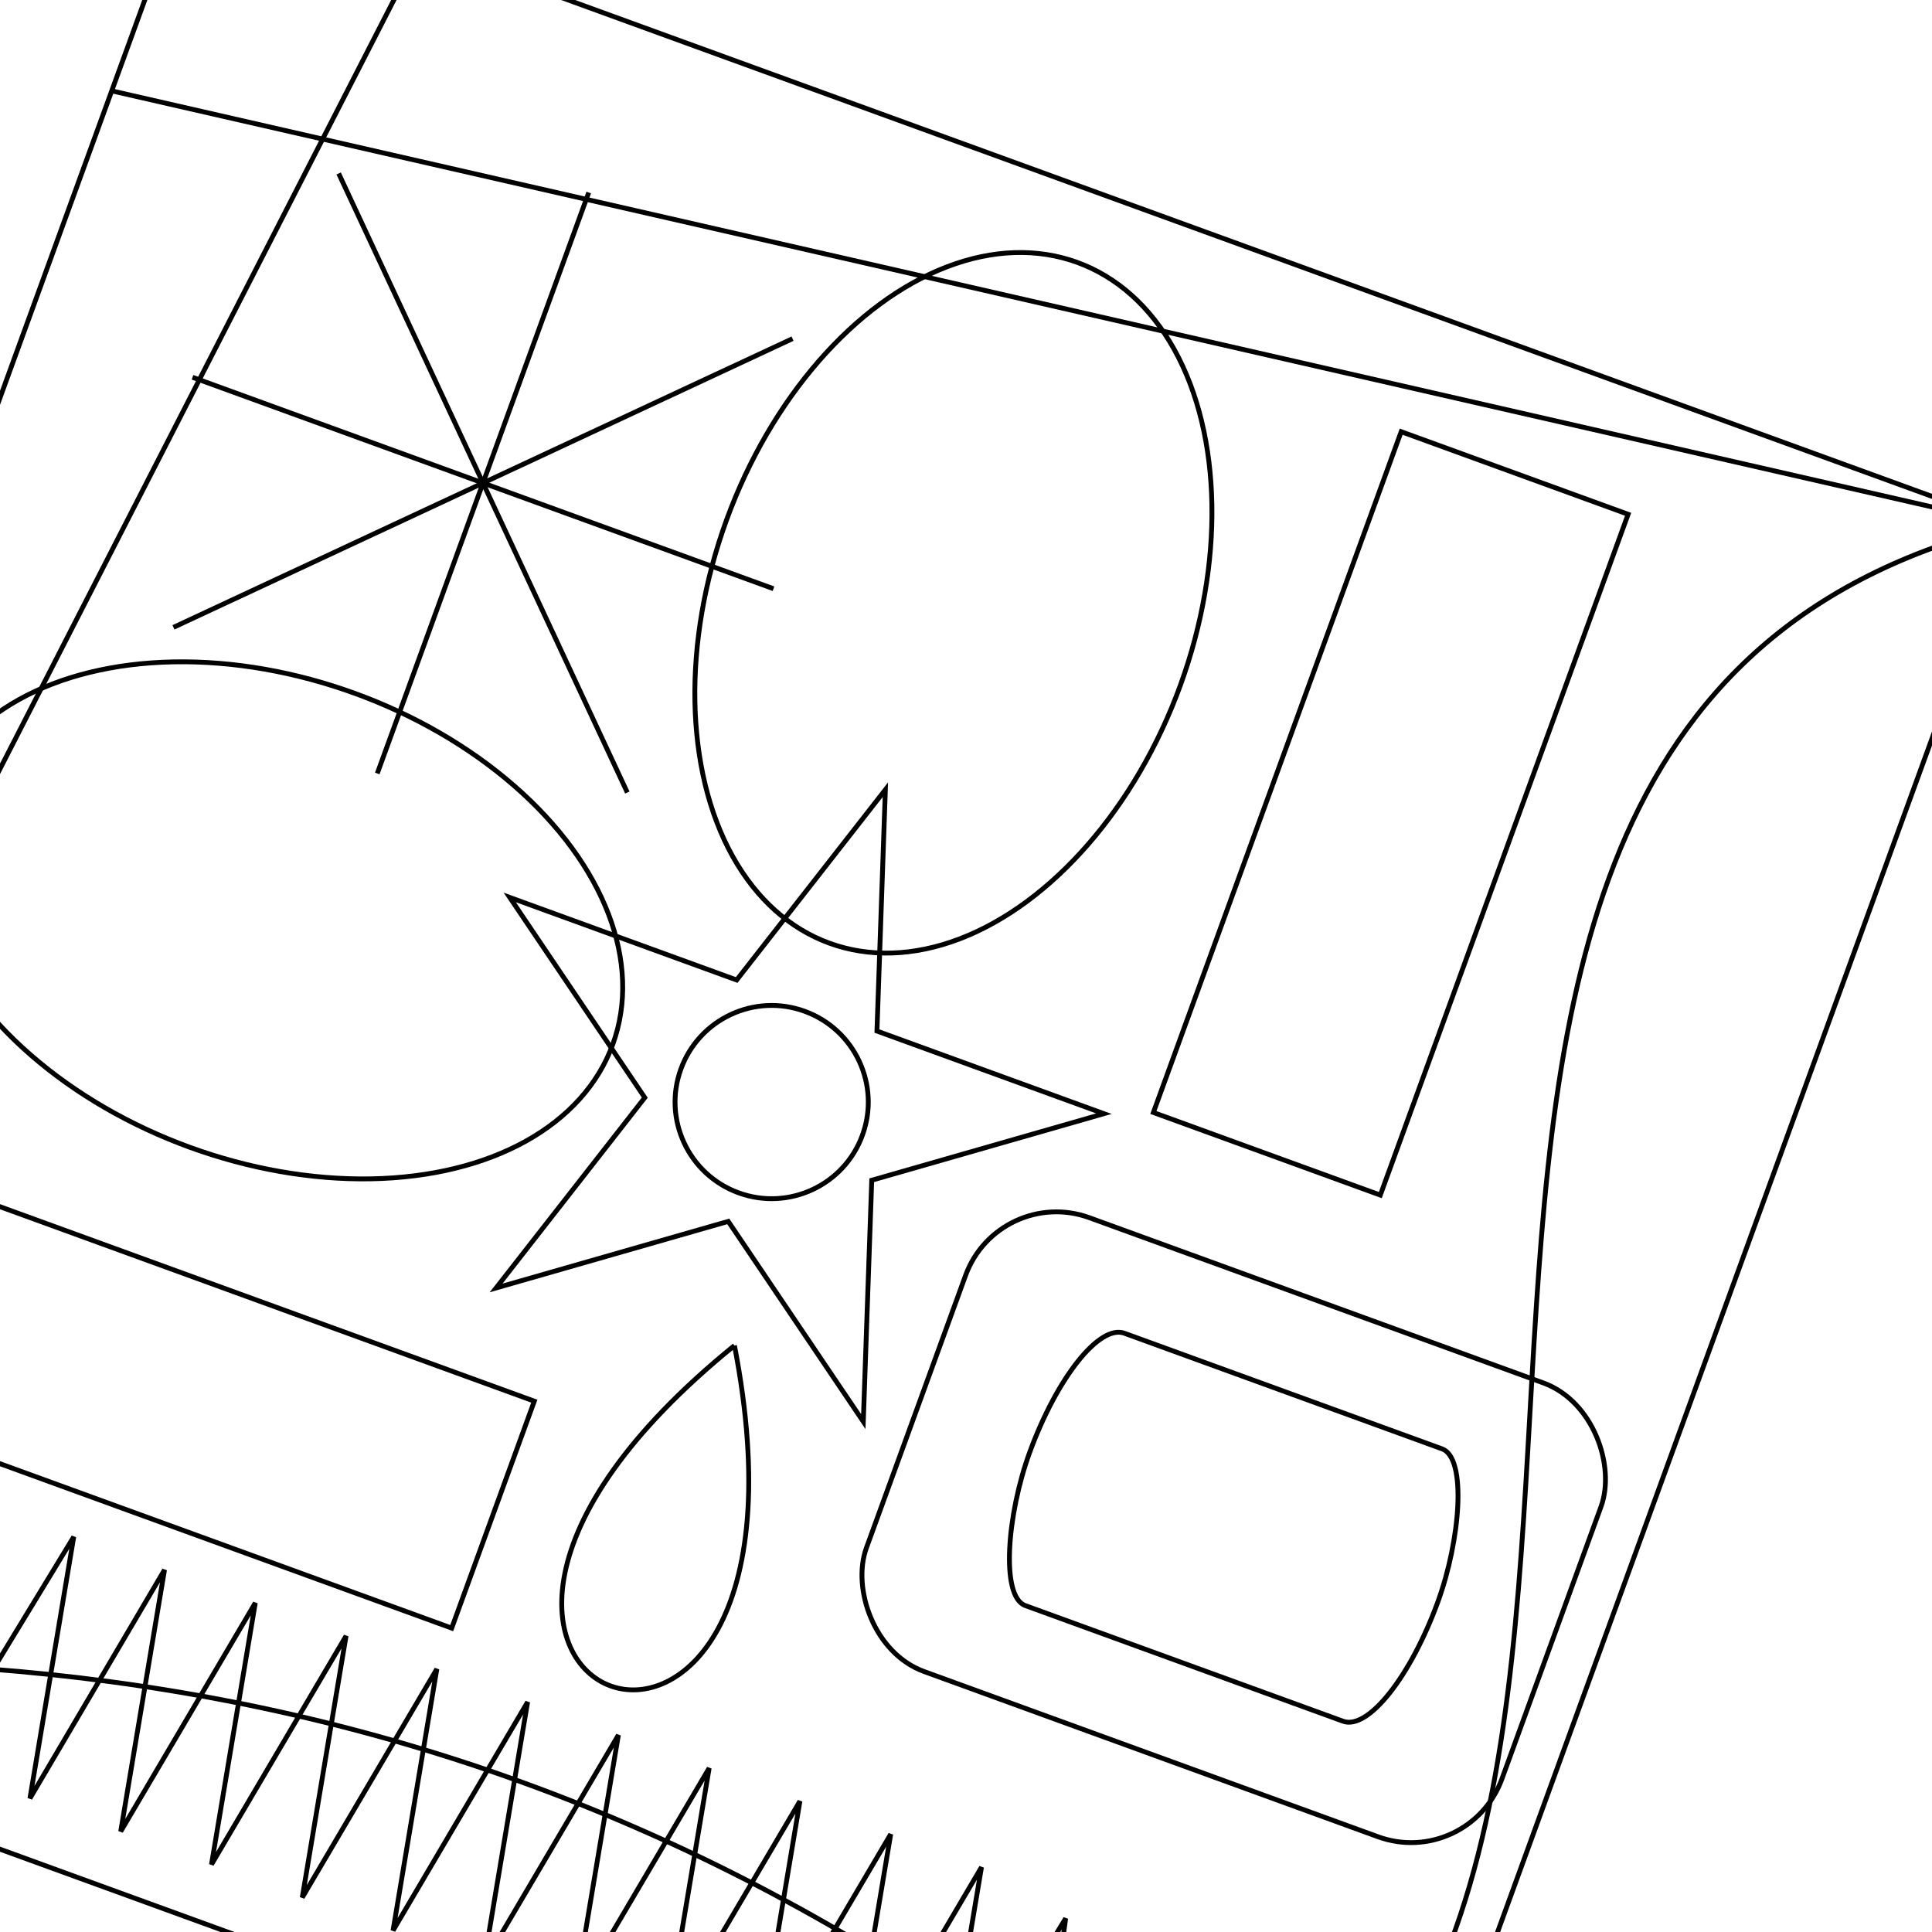 <svg width="400" height="400" xmlns="http://www.w3.org/2000/svg" >

	<line x1="50" y1="0" x2="0" y2="400" stroke="black" transform="rotate(20 100 100)" />
	<line x1="0" y1="50" x2="400" y2="0" stroke="black" transform="rotate(20 100 100)" />
	<line x1="50" y1="50" x2="100" y2="100" stroke="black" transform="rotate(20 100 100)" />
	<line x1="150" y1="50" x2="100" y2="100" stroke="black" transform="rotate(20 100 100)" />
	<line x1="150" y1="150" x2="100" y2="100" stroke="black" transform="rotate(20 100 100)" />
	<line x1="50" y1="150" x2="100" y2="100" stroke="black" transform="rotate(20 100 100)" />
	<line x1="36" y1="100" x2="100" y2="100" stroke="black" transform="rotate(20 100 100)" />
	<line x1="100" y1="36" x2="100" y2="100" stroke="black" transform="rotate(20 100 100)" />
	<line x1="164" y1="100" x2="100" y2="100" stroke="black" transform="rotate(20 100 100)" />
	<line x1="100" y1="164" x2="100" y2="100" stroke="black" transform="rotate(20 100 100)" />

	<ellipse cx="90" cy="200" rx="75" ry="50" stroke="black" fill="none" transform="rotate(20 100 100)" />
	<ellipse cx="200" cy="90" rx="50" ry="75" stroke="black" fill="none" transform="rotate(20 100 100)" />

	<rect x="275" y="25" height="150" width="50" stroke="black" fill="none" transform="rotate(20 100 100)" />
	<rect x="25" y="275" height="50" width="150" stroke="black" fill="none" transform="rotate(20 100 100)" />
	<rect x="250" y="200" height="100" width="140" rx="20" ry="20" stroke="black" fill="none" transform="rotate(20 100 100)" />
	<rect x="275" y="220" height="60" width="90" rx="10" ry="35" stroke="black" fill="none" transform="rotate(20 100 100)" />
	
	<path d="M 0 400 Q 200 300 400 400" stroke="black" fill="none" transform="rotate(20 100 100)" />
	<path d="M 400 0 C 250 100 480 300 350 400" stroke="black" fill="none" transform="rotate(20 100 100)" />
	<path d="M 210 250 C 150 350 270 350 210 250" stroke="black" fill="none" transform="rotate(20 100 100)" />
	<polygon points="200,131.18 215.453,178.731 265.452,178.733 225.003,208.124 240.451,255.677 200,226.29 159.549,255.677 174.997,208.124 134.548,178.734 184.547,178.731" stroke="black" fill="none" transform="rotate(20 100 100)" />

	<polyline points="5,368 15,350 25,372 35,346 45,376 55,342 65,380 75,338 85,384 95,334 105,388 115,334 125,388 135,334 145,388 155,334 165,388 175,334 185,388 195,334 205,388 215,334 225,388 235,334 245,388 255,334 265,388 275,334 285,388 295,334 305,388 315,338 325,384 335,342 345,380 355,346 365,376 375,350 385,372 395,354" stroke="black" fill="none" transform="rotate(20 100 100)" />

	<circle cx="200" cy="200" r="20" stroke="black" fill="none" transform="rotate(20 100 100)" />

	<rect x="0" y="0" height="400" width="400" stroke="black" fill="none" transform="rotate(20 100 100)"/>
</svg >
